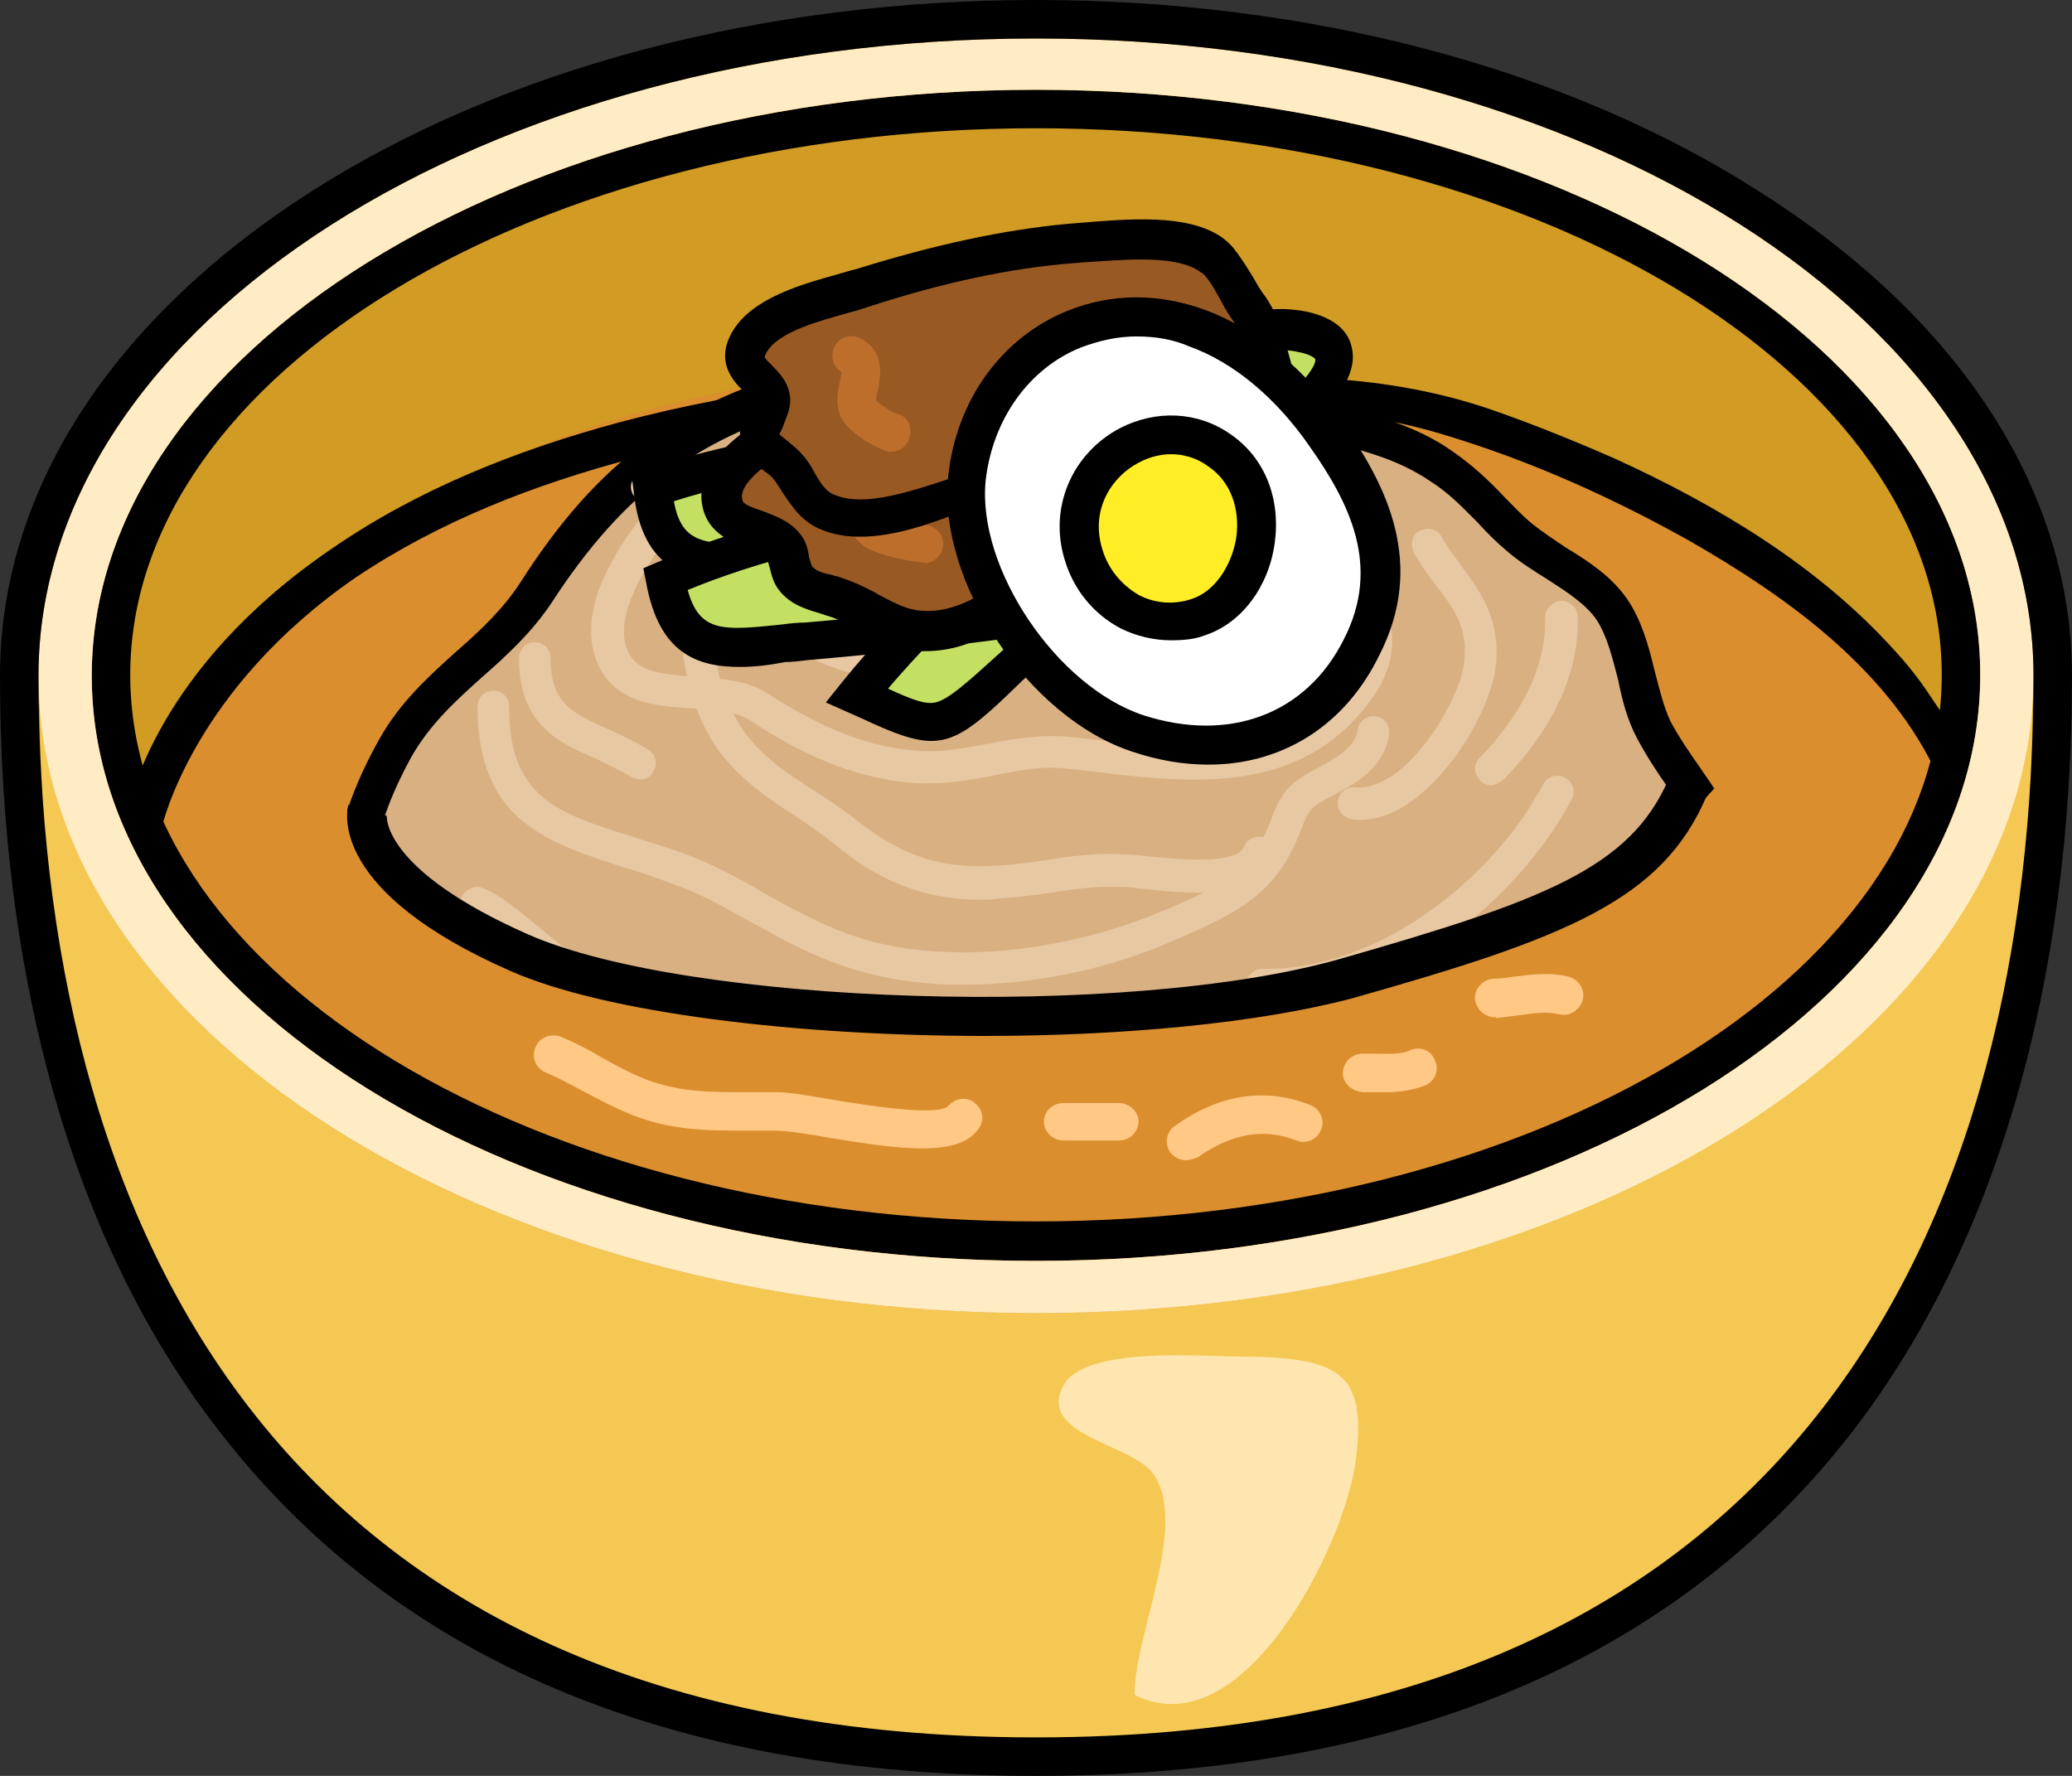 <?xml version="1.0" encoding="utf-8"?>
<!-- Generator: Adobe Illustrator 26.5.0, SVG Export Plug-In . SVG Version: 6.00 Build 0)  -->
<svg version="1.1" id="레이어_1" xmlns="http://www.w3.org/2000/svg" xmlns:xlink="http://www.w3.org/1999/xlink" x="0px"
	 y="0px" viewBox="0 0 210 180" style="enable-background:new 0 0 210 180;" xml:space="preserve">
<rect x="0" y="0" width="210" height="180" fill="#333333" stroke="none"/>
<g>
	<g>
		<g>
			<path style="fill:#B5861F;" d="M105,178.1c-36.5,0-63.9-11.5-81.4-34.3C9.5,125.3,2,99.3,2,68.5C2,31.8,48.2,1.9,105,1.9
				c56.8,0,103,29.9,103,66.5c0,30.8-7.5,56.9-21.7,75.3C168.9,166.5,141.5,178.1,105,178.1z"/>
		</g>
	</g>
	<g id="XMLID_61_">
		<g>
			<ellipse style="fill:#D19B24;" cx="105" cy="68.5" rx="93.7" ry="57.4"/>
		</g>
	</g>
	<g>
		<g>
			<path style="fill:#E8C8A3;" d="M77.2,69.5c-0.3,0-0.7-0.1-1-0.3c-0.7-0.5-0.9-1.5-0.3-2.3c6.9-9.3,16.6-9.4,26-9.4
				c1.6,0,3.3,0,4.9-0.1c1.9-0.1,3.7-0.3,5.5-0.5c5.5-0.6,11.1-1.2,16.5,2.2c0.8,0.5,1,1.5,0.5,2.2c-0.5,0.8-1.5,1-2.3,0.5
				c-4.4-2.8-9-2.3-14.4-1.7c-1.9,0.2-3.8,0.4-5.8,0.5c-1.7,0.1-3.4,0.1-5,0.1c-9,0-17.5,0.1-23.4,8.1
				C78.2,69.3,77.7,69.5,77.2,69.5z"/>
		</g>
	</g>
	<g>
		<g>
			<g>
				<path style="fill:#DB8E2E;" d="M48.4,91.2c6.5-17,43.3-12.6,57.4-12.5c10.5,0.1,21,0.7,31.2,3.3c4.1,1.1,8.2,2.4,12,4.2
					c2.3,1.1,4.5,2.3,6.7,3.7c3.4,4.2,4.6,4.1,3.5-0.4c-5.3,24.4,32.5,34.9,37.8,10.4c9.7-44.4-50.5-61.7-83.4-63.2
					C74.8,35,26.6,45.3,10.5,87.3C1.5,110.8,39.5,114.4,48.4,91.2L48.4,91.2z"/>
			</g>
		</g>
	</g>
	<g>
		<g>
			<path d="M16.4,83.9L13,82.1c0.1-0.6,2.8-14.3,20.5-26.4c8.8-6.1,18.9-10.1,29.3-12.9c12.8-3.4,26-4.9,39.2-5.3
				c7.2-0.2,14.3-0.1,21.5,0.2c3.9,0.2,7.8,0.4,11.6,0.7c5.5,0.4,10.7,1.3,16,3.1c4.3,1.5,8.5,3.2,12.6,5
				c10.3,4.7,20.5,10.8,28.2,19.3c1.3,1.4,2.5,2.9,3.5,4.4c0.3,0.5,3.2,4.5,2.9,4.8c0,0-2.4,2.6-2.4,2.6
				c-5.1-10.2-15.1-17.3-24.7-22.8c-6.8-3.8-13.9-7.1-21.3-9.6c-3.6-1.2-7.4-2.4-11.2-2.8c-4.1-0.5-8.2-0.5-12.3-0.7
				c-6.9-0.4-13.8-0.5-20.8-0.4c-14,0.3-28.1,1.7-41.6,5.2c-9.8,2.6-19.4,6.3-27.9,12C19.5,69.9,16.4,83.8,16.4,83.9z"/>
		</g>
	</g>
	<g>
		<g id="XMLID_00000034773694569830537010000005186186410860406423_">
			<g>
				<g>
					<path style="fill:#D9B082;" d="M167.7,74c2.7,5.4,8.7,10.6,7.9,17.1c-1.3,10.9-16.6,14.3-24.3,19.3
						c-10.4,6.8-22.7,12-35.3,12.2c-16.3,0.2-32.6-2.5-48-7.5c-11.4-3.6-28.5-4.4-31.7-18.8c-1.6-7.3,0.3-14.2,3.9-20.6
						c3.7-6.6,10.2-9.7,14.2-15.7C61.7,48.7,69.6,42.4,83,38.9c17-4.4,31.1-3.9,47.6,2.5c5.3,2,10.3,2.4,15.4,5.8
						c3.3,2.2,5.2,4.8,8.1,7.4c2.9,2.5,7.1,4,9.3,7.2C165.8,65.2,165.7,70.2,167.7,74z"/>
				</g>
			</g>
			<g>
				<g>
					<path d="M113.9,124.6c-15.2,0-30.9-2.6-46.6-7.6c-2.2-0.7-4.7-1.3-7.3-1.9c-10.7-2.6-22.9-5.6-25.7-18.2
						c-1.6-7-0.2-14.2,4.1-21.9c2.1-3.8,5.1-6.5,8-9.1c2.4-2.1,4.6-4.2,6.3-6.8C60.6,46.7,69,40.6,82.5,37.1
						c17.7-4.6,32.3-3.8,48.8,2.6c1.7,0.7,3.5,1.1,5.2,1.6c3.4,1,7,1.9,10.5,4.3c2.2,1.5,3.9,3.1,5.4,4.7c0.9,0.9,1.8,1.9,2.9,2.8
						c1,0.8,2.2,1.6,3.4,2.4c2.3,1.4,4.6,2.9,6.2,5.2c1.5,2.2,2.2,4.8,2.8,7.3c0.5,1.9,0.9,3.6,1.6,5.1l0,0c0.8,1.5,1.8,3,3,4.7
						c2.7,3.9,5.7,8.3,5.1,13.5c-1,9-10.1,13.3-18,17c-2.7,1.3-5.2,2.5-7.2,3.7c-12.6,8.1-24.8,12.3-36.3,12.5
						C115.2,124.6,114.6,124.6,113.9,124.6z M103.8,38c-6.4,0-13,0.9-20.3,2.8c-12.4,3.2-20.2,8.9-27.6,20.3c-2,3-4.5,5.3-7,7.5
						c-2.8,2.5-5.3,4.8-7.2,8.1c-3.8,6.9-5,13.2-3.7,19.2c2.3,10.3,12.7,12.9,22.8,15.3c2.7,0.7,5.2,1.3,7.6,2
						c16,5.1,32,7.6,47.4,7.4c10.8-0.2,22.3-4.2,34.3-11.9c2.2-1.4,4.8-2.7,7.6-4c7-3.3,15-7.1,15.8-14c0.5-3.8-1.9-7.2-4.4-10.8
						c-1.2-1.7-2.3-3.4-3.2-5.1c-1-1.9-1.5-3.9-1.9-5.9c-0.6-2.3-1.1-4.4-2.2-6.1c-1.1-1.6-3-2.8-5-4.1c-1.3-0.8-2.7-1.7-3.9-2.7
						c-1.2-1-2.2-2-3.1-3c-1.5-1.5-2.9-3-4.8-4.2c-3.1-2.1-6.1-2.9-9.4-3.8c-1.8-0.5-3.6-1-5.6-1.7C120.8,39.7,112.5,38,103.8,38z"
						/>
				</g>
			</g>
		</g>
		<g>
			<g>
				<path style="fill:#E8C8A3;" d="M94.2,79.4c-0.4,0-0.9,0-1.3,0C87.4,79,82,77,76,73c-1.4-0.9-3.6-1.1-5.8-1.2
					c-3.6-0.2-8.2-0.5-9.8-5c-2.1-5.7,3.1-12.6,5.3-15.2c-0.1-0.4-0.6-0.7-0.8-0.8c-0.8-0.4-1.2-1.3-0.8-2.1
					c0.4-0.8,1.3-1.2,2.2-0.8c2,0.9,3.1,2.7,2.7,4.7c-0.1,0.3-0.2,0.6-0.4,0.8c-3.1,3.5-6.3,8.8-5.1,12.3c0.9,2.4,3.2,2.6,6.9,2.9
					c2.6,0.2,5.3,0.3,7.4,1.7c5.6,3.6,10.4,5.5,15.3,5.8c2.4,0.2,4.6-0.3,7-0.7c2.6-0.5,5.3-1,8.4-0.7c0.9,0.1,1.8,0.2,2.7,0.3
					c9.4,1.1,19.1,2.2,25.1-5.9c2.2-3,2-5.8-0.6-8.5c-5.9-6.1-21.1-8.8-25.7-5.7c-0.8,0.5-1.8,0.3-2.3-0.4c-0.5-0.7-0.3-1.8,0.4-2.3
					c6.4-4.3,23.1-0.8,29.9,6.1c3.8,3.9,4.1,8.4,0.9,12.7c-7.1,9.7-18.3,8.4-28.1,7.2c-0.9-0.1-1.8-0.2-2.7-0.3
					c-2.6-0.3-4.9,0.2-7.4,0.7C98.6,79,96.5,79.4,94.2,79.4z"/>
			</g>
		</g>
		<g>
			<g>
				<path style="fill:#E8C8A3;" d="M131.6,68.4c-0.6,0-1.1-0.3-1.4-0.8c-2.7-5-6.8-8.3-12.2-9.9C107,54.5,93,59,83.4,64.2
					c-0.8,0.4-1.8,0.1-2.2-0.6c-0.4-0.8-0.1-1.8,0.6-2.2c10.1-5.5,25.2-10.2,37-6.7c6.3,1.8,11,5.7,14.2,11.4
					c0.4,0.8,0.1,1.8-0.7,2.2C132.1,68.4,131.8,68.4,131.6,68.4z"/>
			</g>
		</g>
		<g>
			<g>
				<path style="fill:#E8C8A3;" d="M93.8,69c-4.5,0-8.7-0.7-11.7-2.4c-3.4-2-4.9-5.1-4.5-9.1c0.1-0.9,0.9-1.5,1.8-1.4
					c0.9,0.1,1.5,0.9,1.4,1.8c-0.3,2.7,0.6,4.6,2.9,6c8,4.7,28.1,0,32-2.7c0.7-0.5,1.8-0.3,2.3,0.4c0.5,0.7,0.3,1.7-0.4,2.3
					C114.6,65.9,103.5,69,93.8,69z"/>
			</g>
		</g>
		<g>
			<g>
				<path style="fill:#E8C8A3;" d="M73.7,56.3c-0.3,0-0.7-0.1-1-0.3c-0.7-0.5-0.9-1.5-0.3-2.3c6.9-9.3,16.6-9.4,26-9.4
					c1.6,0,3.3,0,4.9-0.1c1.9-0.1,3.7-0.3,5.5-0.5c5.5-0.6,11.1-1.2,16.5,2.2c0.8,0.5,1,1.5,0.5,2.2c-0.5,0.8-1.5,1-2.3,0.5
					c-4.4-2.8-9-2.3-14.4-1.7c-1.9,0.2-3.8,0.4-5.8,0.5c-1.7,0.1-3.4,0.1-5,0.1c-9,0-17.5,0.1-23.4,8.1
					C74.7,56.1,74.2,56.3,73.7,56.3z"/>
			</g>
		</g>
		<g>
			<g>
				<path style="fill:#E8C8A3;" d="M99.5,91.2c-5.6,0-10.2-1.7-15-5.7c-1.2-1-2.6-1.9-3.9-2.8c-2.7-1.7-5.4-3.6-7.6-6.4
					c-4-5.4-4.2-12.5-4-16.2c0-0.9,0.8-1.6,1.7-1.5c0.9,0,1.6,0.8,1.5,1.7c-0.2,3.3,0,9.5,3.4,14.1c1.8,2.4,4.2,4,6.7,5.6
					c1.4,0.9,2.8,1.8,4.2,2.9c5,4,9.1,5.3,15.2,4.8c1.4-0.1,2.8-0.3,4.2-0.5c2.5-0.4,5.2-0.8,8-0.6c0.7,0,1.5,0.1,2.5,0.2
					c2.9,0.3,9,0.9,9.7-1c0.3-0.8,1.3-1.2,2.1-0.9c0.8,0.3,1.3,1.3,0.9,2.1c-1.7,4.3-8.6,3.6-13.1,3.1c-0.9-0.1-1.7-0.2-2.3-0.2
					c-2.5-0.1-4.9,0.2-7.3,0.6c-1.4,0.2-2.9,0.4-4.4,0.5C101.1,91.1,100.3,91.2,99.5,91.2z"/>
			</g>
		</g>
		<g>
			<g>
				<path style="fill:#E8C8A3;" d="M137.8,83.1c-0.3,0-0.6,0-0.8-0.1c-0.9-0.1-1.5-0.9-1.4-1.8c0.1-0.9,0.9-1.5,1.8-1.4
					c1.6,0.2,3.2-0.8,4.3-1.6c3.4-2.7,6.3-8,6.7-11c0.4-3.5-0.9-5.3-2.8-7.8c-0.8-1-1.6-2.1-2.3-3.4c-0.4-0.8-0.2-1.8,0.6-2.2
					c0.8-0.4,1.8-0.2,2.2,0.6c0.6,1.1,1.4,2.1,2.1,3.1c1.9,2.6,3.9,5.3,3.4,10c-0.4,3.7-3.7,9.9-7.9,13.2
					C141.8,82.3,139.8,83.1,137.8,83.1z"/>
			</g>
		</g>
		<g>
			<g>
				<path style="fill:#E8C8A3;" d="M65,79c-0.3,0-0.6-0.1-0.9-0.2c-1.2-0.7-2.5-1.3-3.7-1.9c-3.7-1.6-7.8-3.4-7.8-10.2
					c0-0.9,0.7-1.6,1.6-1.6c0,0,0,0,0,0c0.9,0,1.6,0.7,1.6,1.6c0,4.6,2.2,5.6,5.8,7.2c1.3,0.6,2.7,1.2,4.1,2.1
					c0.8,0.5,1,1.5,0.5,2.2C66,78.7,65.5,79,65,79z"/>
			</g>
		</g>
		<g>
			<g>
				<path style="fill:#E8C8A3;" d="M97.9,99.8c-0.6,0-1.3,0-1.9,0c-6.1-0.3-10.6-1.5-16.1-4.3c-1.4-0.7-2.7-1.5-4.1-2.2
					c-2.5-1.4-4.9-2.8-7.6-3.7C66.6,89,65,88.4,63.5,88c-8.1-2.6-15.1-4.8-15.1-16.4c0-0.9,0.7-1.6,1.6-1.6l0,0
					c0.9,0,1.6,0.7,1.6,1.6c0,9.3,4.8,10.8,12.8,13.3c1.6,0.5,3.2,1,4.9,1.6c2.9,1.1,5.6,2.5,8.1,4c1.3,0.7,2.6,1.5,3.9,2.1
					c5,2.6,9.2,3.7,14.8,3.9c6.7,0.3,15.1-1.3,21.8-4.2l0.3-0.1c5.3-2.3,8.5-3.7,10.5-8.8c1.3-3.5,2.1-4.1,5.3-5.8
					c2-1.1,3.4-2.1,3.6-3.6c0.1-0.9,0.9-1.5,1.8-1.4c0.9,0.1,1.5,0.9,1.4,1.8c-0.5,3.5-3.6,5.1-5.3,6c-2.7,1.4-2.8,1.5-3.8,4.1
					c-2.5,6.4-6.8,8.2-12.2,10.6l-0.3,0.1C112.7,98.2,104.7,99.8,97.9,99.8z"/>
			</g>
		</g>
		<g>
			<g>
				<path style="fill:#E8C8A3;" d="M128.4,101.5c-0.2,0-0.3,0-0.5,0c-0.9,0-1.6-0.8-1.6-1.7c0-0.9,0.8-1.6,1.7-1.6
					c11.9,0.2,23.5-9.4,28.4-18.7c0.4-0.8,1.4-1.1,2.2-0.7c0.8,0.4,1.1,1.4,0.7,2.2C153.8,91.3,141.5,101.5,128.4,101.5z"/>
			</g>
		</g>
		<g>
			<g>
				<path style="fill:#E8C8A3;" d="M151.1,79.6c-0.4,0-0.8-0.2-1.1-0.5c-0.6-0.6-0.7-1.7,0-2.3c2.5-2.6,6.8-7.9,6.6-14.2
					c0-0.9,0.7-1.6,1.6-1.7c0.9,0,1.7,0.7,1.7,1.6c0.2,5.6-2.5,11.4-7.5,16.5C151.9,79.4,151.5,79.6,151.1,79.6z"/>
			</g>
		</g>
		<g>
			<g>
				<path style="fill:#E8C8A3;" d="M93,108c-3.7,0-7.4-1.2-10.8-2.4c-2.6-0.9-5-1.7-7.3-2c-1.6-0.2-3.2-0.3-4.8-0.3
					c-3.2-0.1-6.4-0.2-9.7-1.5c-2.7-1.1-5.1-3.1-7.5-5.1c-1.9-1.6-3.6-3-5.2-3.7c-0.8-0.3-1.2-1.3-0.9-2.1c0.4-0.8,1.3-1.2,2.1-0.9
					c2,0.8,3.9,2.5,6,4.2c2.1,1.8,4.4,3.7,6.6,4.5c2.7,1.1,5.6,1.2,8.6,1.3c1.7,0.1,3.4,0.1,5.1,0.4c2.6,0.4,5.3,1.3,7.9,2.1
					c5.7,1.9,11.1,3.7,16.3,0.2c0.7-0.5,1.8-0.3,2.3,0.4c0.5,0.7,0.3,1.7-0.4,2.3C98.6,107.3,95.8,108,93,108z"/>
			</g>
		</g>
	</g>
	<g>
		<g>
			<g>
				<path style="fill:#DB8E2E;" d="M158.9,91c0.9-1.4-4.6,1.1-5.6,1.6c-1.5,0.7-3.9,2.1-5.5,2.8c1.9-0.8-0.5,0.2-1.1,0.4
					c-6,2.3-11.8,2.1-18,3.7c-13.2,3.3-22.4,4.4-36.3,4.3c-12.6-0.1-20.1-0.8-32.6-4.9c-1.5-0.5-3-1-4.5-1.6
					c1.9,0.8,0.6,0.3-0.5-0.3c-2.5-1.2-4.9-2.5-7.2-3.9c-1.2-0.8-2.5-1.6-3.7-2.5c1.5,1.2,1.1,0.8-0.1-0.3c-0.8-0.8-1.7-1.6-2.5-2.4
					c-0.3-0.3-3.8-4.6-1.3-1.3c-6.3-8.4-14.9-7.4-24.8-1.7C6.8,89.7-0.3,97.7,6,106.2c20.2,27,53.5,36.3,86.3,36.5
					c17.1,0.1,34.5-2.3,51-6.8c16.8-4.6,38.2-11.4,47.7-26.9c13.1-21.5-7.5-46.2-20.5-24.8L158.9,91z"/>
			</g>
		</g>
	</g>
	<g>
		<path style="fill:#F4C852;" d="M206,70.1c-1.4,34.9-46.1,63-101,63c-55,0-99.7-28-101-63h0c0,54.1,23,107.6,101.1,107.6
			S206.1,124.2,206,70.1L206,70.1z"/>
	</g>
	<g>
		<path d="M105,127.8c-52.8,0-95.7-26.6-95.7-59.3C9.3,35.8,52.2,9.1,105,9.1s95.7,26.6,95.7,59.3
			C200.7,101.2,157.8,127.8,105,127.8z M105,13c-50.6,0-91.8,24.9-91.8,55.4c0,30.6,41.2,55.4,91.8,55.4c50.6,0,91.8-24.9,91.8-55.4
			C196.8,37.9,155.6,13,105,13z"/>
	</g>
	<path style="fill:#FFECC4;" d="M105,3.9C49.2,3.9,3.9,32.8,3.9,68.5c0,35.7,45.3,64.6,101.1,64.6c55.8,0,101.1-28.9,101.1-64.6
		C206.1,32.8,160.8,3.9,105,3.9z M105,127.8c-52.8,0-95.7-26.6-95.7-59.3C9.3,35.8,52.2,9.1,105,9.1c52.8,0,95.7,26.6,95.7,59.3
		C200.7,101.2,157.8,127.8,105,127.8z"/>
	<g>
		<g>
			<path d="M105,3.9c55.8,0,101.1,28.9,101.1,64.6c0,54.1-23,107.6-101.1,107.6S3.9,122.5,3.9,68.5C3.9,32.8,49.2,3.9,105,3.9
				 M105,0C77.3,0,51.1,6.9,31.4,19.5C11.2,32.5,0,49.9,0,68.5c0,31.3,7.6,57.7,22.1,76.4C40,168.2,67.9,180,105,180
				c37.1,0,65-11.8,82.9-35.1c14.4-18.8,22.1-45.2,22.1-76.4c0-18.6-11.2-36-31.4-48.9C158.9,6.9,132.7,0,105,0L105,0z"/>
		</g>
	</g>
	<g>
		<g>
			<path style="fill:#FFE6B0;" d="M125.8,137.5c-3.8,0-15.8-1.1-18,2.9c-2.8,5.1,6.9,5.9,9.1,9c3.6,5.2-2,16.4-1.9,22.4
				c11,5.5,21.3-15.2,22.4-23.7C138.6,139,135.7,137.6,125.8,137.5z"/>
		</g>
	</g>
	<g>
		<g>
			<g>
				<path style="fill:#FFC885;" d="M93.4,116.4c-2.6,0-5.8-0.5-9.5-1.1c-2.2-0.4-4.2-0.7-5.3-0.7l-1.8,0c-3.6,0-7.4,0.1-11-1
					c-2.4-0.7-4.6-1.9-6.7-3c-1.3-0.7-2.6-1.4-3.8-1.9c-1-0.4-1.5-1.6-1-2.6c0.4-1,1.6-1.4,2.6-1c1.4,0.6,2.8,1.3,4.1,2.1
					c2,1.1,4,2.2,6,2.7c3,0.9,6.5,0.8,9.9,0.8l1.8,0c1.4,0,3.5,0.4,5.9,0.8c3.1,0.5,10.4,1.7,11.5,0.6c0.7-0.8,1.9-1,2.7-0.3
					c0.9,0.7,1,1.9,0.3,2.7C98.1,115.9,96.1,116.4,93.4,116.4z"/>
			</g>
		</g>
		<g>
			<g>
				<path style="fill:#FFC885;" d="M113.4,115.6h-5.6c-1.1,0-2-0.9-2-1.9c0-1.1,0.9-1.9,2-1.9h5.6c1.1,0,2,0.9,2,1.9
					C115.3,114.8,114.5,115.6,113.4,115.6z"/>
			</g>
		</g>
		<g>
			<g>
				<path style="fill:#FFC885;" d="M120.2,117.6c-0.6,0-1.2-0.3-1.6-0.8c-0.6-0.9-0.4-2.1,0.5-2.7c4.5-3.2,9.1-3.9,13.7-2.1
					c1,0.4,1.5,1.5,1.1,2.5c-0.4,1-1.5,1.5-2.5,1.1c-3.3-1.3-6.6-0.7-10,1.7C120.9,117.5,120.5,117.6,120.2,117.6z"/>
			</g>
		</g>
		<g>
			<g>
				<path style="fill:#FFC885;" d="M140.6,110.7c-0.5,0-0.9,0-1.3,0c-0.4,0-0.8,0-1.2,0c-1.1-0.1-2-0.9-2-1.9c0-1.1,0.9-2,2-2
					c0.4,0,0.9,0,1.3,0c1.2,0,2.5,0.1,3.4-0.3c1-0.5,2.2-0.1,2.6,0.9c0.5,1,0.1,2.1-0.9,2.6C143.2,110.5,141.8,110.7,140.6,110.7z"
					/>
			</g>
		</g>
		<g>
			<g>
				<path style="fill:#FFC885;" d="M151.5,103.1c-1,0-1.9-0.8-2-1.8c-0.1-1.1,0.8-2,1.8-2.1c0.7,0,1.4-0.1,2.1-0.2
					c1.7-0.2,3.6-0.5,5.6,0c1,0.3,1.7,1.3,1.4,2.4c-0.3,1-1.4,1.7-2.4,1.4c-1.3-0.3-2.5-0.1-4,0.1c-0.8,0.1-1.6,0.2-2.4,0.3
					C151.6,103.1,151.6,103.1,151.5,103.1z"/>
			</g>
		</g>
	</g>
	<g>
		<g>
			<g>
				<g>
					<path style="fill:#C3E063;" d="M127.2,33.8c-4.1,1.2-7.4,5.1-10.6,7.7c-6,5-11.7,10.3-17.3,15.7c-4.5,4.3-8.7,8.6-12.5,13.3
						c8.4,3.7,7.9,4.1,15.7-2.8c8.7-7.8,17.5-15.6,26.3-23.4c2.6-2.3,11-8.8,3.3-10.6C130.3,33.3,128.7,33.4,127.2,33.8z"/>
				</g>
				<g>
					<path d="M94.4,75.1c-1.8,0-3.9-0.8-7.1-2.3l-3.6-1.6l1.6-2c3.4-4.2,7.3-8.3,12.6-13.5c6.7-6.5,12.1-11.3,17.4-15.8
						c0.8-0.7,1.6-1.4,2.4-2.1c2.5-2.3,5.4-4.9,8.9-6l0,0c1.9-0.6,3.9-0.6,5.9-0.2c2.6,0.6,4.1,1.8,4.5,3.6c0.8,3.3-2.7,6.7-6.4,9.8
						l-0.7,0.6c-10.2,9-18.6,16.4-26.3,23.4C99.2,73.3,97.1,75.1,94.4,75.1z M90,69.8c2.6,1.2,3.8,1.6,4.8,1.4
						c1.3-0.3,3.1-1.9,6.4-4.9c7.8-7,16.1-14.4,26.3-23.4l0.7-0.6c4.9-4.2,5.2-5.6,5.1-5.9c0,0-0.2-0.4-1.6-0.7
						c-1.3-0.3-2.6-0.3-3.9,0.1h0c-2.6,0.8-5,3-7.4,5.1c-0.9,0.8-1.7,1.6-2.5,2.2c-5.3,4.4-10.6,9.2-17.2,15.6
						C96.3,62.9,92.9,66.4,90,69.8z"/>
				</g>
			</g>
			<g>
				<g>
					<path style="fill:#C3E063;" d="M116.1,44.2c-16.9,0-34-0.3-50,5.2c0.8,8.8,6.2,7.6,13.7,7.5c15.2-0.1,31.1-0.9,46.2-2.5
						c3.6-0.4,10.5-1.8,6.9-7.2C131.2,44.4,122.3,44.4,116.1,44.2z"/>
				</g>
				<g>
					<path d="M75.4,59C70,59,65,58.1,64.2,49.6L64,48.1l1.5-0.5c15.6-5.3,32.3-5.3,48.5-5.3l3.5,0c8.7,0.2,15.1,0.6,17.2,3.8
						c1.7,2.6,1.4,4.6,0.9,5.8c-1.1,2.4-4.2,3.9-9.2,4.4c-15,1.6-31,2.5-46.4,2.6c-0.8,0-1.6,0-2.3,0C76.8,59,76.1,59,75.4,59z
						 M68.3,50.8c0.8,4.5,3.3,4.4,9.2,4.3c0.8,0,1.6,0,2.4,0c15.2-0.1,31.2-0.9,46-2.5c3.9-0.4,5.8-1.4,6.1-2.2
						c0.3-0.6-0.3-1.5-0.6-2c-1.1-1.7-9.8-2-14-2.1l-3.4,0C98.7,46.2,82.9,46.2,68.3,50.8z"/>
				</g>
			</g>
			<g>
				<g>
					<path style="fill:#C3E063;" d="M116.8,49.3c-16.8,1.4-33.9,2.6-49.4,9.4c1.6,8.7,6.8,7,14.3,6.4c15.1-1.3,30.9-3.5,45.8-6.4
						c3.6-0.7,10.3-2.7,6.3-7.8C131.8,48.3,123,49,116.8,49.3z"/>
				</g>
				<g>
					<path d="M75,67.6c-4.4,0-8.2-1.4-9.5-8.5l-0.3-1.5l1.4-0.6c15.1-6.6,31.8-8,47.9-9.4l3.5-0.3c8.7-0.5,15.1-0.6,17.4,2.4
						c2,2.5,1.8,4.5,1.3,5.7c-0.9,2.5-3.9,4.2-8.8,5.1c-14.8,2.9-30.7,5.1-46,6.4c-0.8,0.1-1.6,0.2-2.3,0.2
						C78.1,67.4,76.5,67.6,75,67.6z M69.7,59.8c1.2,4.4,3.7,4.1,9.5,3.5c0.8-0.1,1.6-0.2,2.4-0.2c15.2-1.3,31-3.5,45.6-6.4
						c3.9-0.8,5.6-1.9,5.9-2.7c0.2-0.6-0.4-1.5-0.8-2c-1.3-1.6-9.9-1.1-14.1-0.9l-3.4,0.2C99.6,52.7,83.8,54,69.7,59.8z"/>
				</g>
			</g>
			<g>
				<g>
					<path style="fill:#E6FF91;" d="M84.6,40.9c-1.2,0.6-1.9,1.7-1.7,3.4c0.7,4.4,9.4,7.7,12.7,9.8c7.1,4.4,14.5,8.2,21.7,12.4
						c2.4,1.4,4.3,4.8,7.1,5c1.9,0.1,5.8-1.7,6.1-3.7c0.6-3.5-7.8-9.4-10-11.3c-7.4-6.2-16.6-12.6-25.8-15.6
						C92.5,40.2,87.3,39.4,84.6,40.9z"/>
				</g>
				<g>
					<path d="M124.5,73.4c-0.1,0-0.2,0-0.3,0c-2.5-0.2-4.3-1.9-5.8-3.5c-0.8-0.7-1.5-1.5-2.2-1.9c-3-1.8-6.2-3.5-9.2-5.2
						c-4.1-2.3-8.4-4.7-12.5-7.2c-0.7-0.4-1.7-1-2.8-1.5c-4.5-2.3-10.1-5.2-10.8-9.6c-0.3-2.3,0.6-4.3,2.7-5.4
						c3.5-1.8,9.3-0.9,11.6-0.2c8,2.6,16.9,7.9,26.4,15.9c0.3,0.3,0.8,0.6,1.3,1c5.1,4,10,8.3,9.4,12.1
						C131.9,71.3,127,73.4,124.5,73.4z M89,42c-1.4,0-2.7,0.2-3.5,0.6l0,0c-0.6,0.3-0.8,0.6-0.7,1.4c0.4,2.4,5.6,5.1,8.7,6.7
						c1.2,0.6,2.3,1.2,3.1,1.7c4,2.5,8.3,4.9,12.4,7.1c3.1,1.7,6.2,3.4,9.3,5.3c1.1,0.6,2,1.6,2.9,2.4c1.2,1.2,2.3,2.3,3.3,2.3
						c1.1,0.1,3.8-1.3,4-2.1c0.1-0.9-1.1-3-8-8.4c-0.6-0.4-1-0.8-1.4-1.1C110,50.2,101.6,45.1,94,42.7C92.8,42.3,90.8,42,89,42z"/>
				</g>
			</g>
		</g>
		<g>
			<g>
				<g>
					<g>
						<path style="fill:#995923;" d="M113.2,30.1c-4.7-1.2-10.9,1.4-15,3c-6.3,2.3-12.1,5.8-17.5,9.7c-2.3,1.7-7.8,4.5-7.5,7.9
							c0.3,3.2,4.5,2.7,6.2,4.8c0.7,0.9,0.6,2.5,1.3,3.3c0.9,1.1,2.4,1.4,3.8,1.8c3.2,0.9,5.4,3.3,8.7,3.5c7.1,0.5,12.1-6.5,18-9.4
							c3.1-1.5,6.1-3,9.1-4.9c2.4-1.5,6.2-3,8.1-5c1.9-2,0.9-4.4-1-5.9c-2.1-1.7-4.1-3.5-6.5-4.8c-2.2-1.1-4.4-2.7-6.5-3.6
							C113.9,30.3,113.5,30.2,113.2,30.1z"/>
					</g>
					<g>
						<path d="M93.8,66c-0.3,0-0.6,0-0.9,0c-2.4-0.2-4.2-1.2-5.9-2.1c-1.1-0.6-2.1-1.2-3.2-1.5l-0.6-0.2c-1.3-0.4-2.9-0.8-4.1-2.2
							c-0.7-0.8-0.9-1.7-1.1-2.5c-0.1-0.3-0.2-0.8-0.3-0.9c-0.3-0.4-1.2-0.7-2-1.1c-1.7-0.6-4.3-1.6-4.6-4.8c-0.3-4,4-6.8,6.8-8.7
							c0.5-0.4,1-0.7,1.4-1c6.1-4.5,12-7.7,18-10l1.1-0.4c4.3-1.6,10.2-3.8,15.1-2.6l0,0c0.5,0.1,0.9,0.3,1.4,0.5
							c1.4,0.6,2.7,1.4,4,2.1c0.9,0.5,1.8,1.1,2.6,1.5c2.2,1.1,4,2.6,5.8,4.1l1.1,0.9c1.7,1.4,2.7,3.1,2.8,4.8
							c0.1,1.5-0.5,2.8-1.6,4c-1.4,1.5-3.7,2.7-5.8,3.8c-1,0.5-1.9,1-2.7,1.5c-2.9,1.9-5.8,3.4-9.3,5c-1.9,0.9-3.7,2.3-5.6,3.8
							C102.8,62.9,98.8,66,93.8,66z M110.6,31.7c-3.4,0-7.5,1.5-10.6,2.7l-1.1,0.4c-5.6,2.1-11.2,5.2-17,9.4c-0.4,0.3-1,0.7-1.6,1.1
							c-2,1.3-5.2,3.4-5.1,5.1c0,0.6,0.3,0.8,2.1,1.4c1.3,0.5,2.7,1,3.7,2.2c0.7,0.8,0.9,1.7,1,2.5c0.1,0.3,0.2,0.7,0.3,0.9
							c0.4,0.5,1.2,0.7,2.1,0.9c0.2,0.1,0.5,0.1,0.7,0.2c1.5,0.5,2.8,1.1,4,1.8c1.5,0.8,2.8,1.5,4.3,1.6c3.9,0.3,7.2-2.3,10.7-5
							c2-1.5,4.1-3.1,6.3-4.2c3.3-1.6,6.1-3,8.9-4.8c0.9-0.6,1.9-1.1,2.9-1.6c1.8-0.9,3.8-2,4.8-3c0.5-0.5,0.5-0.9,0.5-1.1
							c0-0.6-0.5-1.4-1.3-2l-1.1-0.9c-1.7-1.4-3.2-2.7-5-3.6c-1-0.5-1.9-1.1-2.9-1.6c-1.2-0.7-2.4-1.4-3.5-1.9
							c-0.3-0.1-0.6-0.2-0.9-0.3C112,31.8,111.3,31.7,110.6,31.7z"/>
					</g>
				</g>
				<g>
					<g>
						<path style="fill:#BD6E2B;" d="M93.7,57c-1.1,0-4.9-0.7-6.2-1.7c-1-0.8-1.6-1.9-2-2.7c-0.6-1.2-0.8-1.4-1.4-1.5
							c-1.1-0.2-1.8-1.1-1.7-2.2c0.2-1.1,1.2-1.8,2.2-1.6c2.7,0.4,3.7,2.3,4.4,3.6c0.3,0.6,0.6,1.1,0.9,1.4c0.5,0.3,3.1,0.9,3.7,0.9
							c1.1,0,2,0.9,2,1.9c0,1-0.8,1.9-1.8,2C93.8,57,93.7,57,93.7,57z"/>
					</g>
				</g>
			</g>
			<g>
				<g>
					<g>
						<path style="fill:#995923;" d="M122.8,25.9c-3.2-2.3-10-1.4-14.5-1.1c-6.8,0.6-13.9,2.2-20.9,4.5c-3,1-9.4,2.1-11.4,5.4
							c-1.9,3,2,3.6,2.1,5.9c0,1-1.1,2.4-1.1,3.4c0.1,1.3,1.2,1.9,2,2.6c2,1.7,2.3,4.4,5,5.4c5.6,2.2,14.3-2.9,21.2-4.1
							c3.6-0.6,7.1-1.2,10.8-2.2c2.9-0.8,7.2-1.2,10-2.5c2.9-1.4,3.6-3.8,3-5.7c-0.6-2.1-1.1-4.3-2.3-6c-1.1-1.5-1.9-3.5-3.1-4.9
							C123.3,26.3,123,26.1,122.8,25.9z"/>
					</g>
					<g>
						<path d="M87.2,54.4c-1.4,0-2.7-0.2-3.9-0.7c-2.1-0.8-3.1-2.5-4-3.8c-0.5-0.8-0.9-1.5-1.5-1.9l-0.4-0.3C76.5,47,75.1,46,75,44
							c0-1,0.4-1.8,0.7-2.6c0.1-0.3,0.3-0.7,0.4-0.9c0-0.1-0.5-0.6-0.8-0.9c-1-1-2.9-3-1-6.1c2-3.3,7-4.7,10.6-5.7
							c0.7-0.2,1.3-0.4,1.8-0.5c8-2.5,15-4,21.4-4.6l1.2-0.1c4.9-0.4,11.1-1,14.6,1.5l0,0c0.4,0.3,0.7,0.6,1,0.9
							c0.8,1,1.5,2.1,2.1,3.1c0.4,0.7,0.8,1.4,1.2,1.9c1.2,1.7,1.8,3.6,2.3,5.5l0.3,1.1c0.7,2.5,0.1,6.1-4.1,8
							c-2.1,1-4.6,1.5-7.1,1.9c-1.2,0.2-2.3,0.4-3.2,0.7c-3.6,1-7,1.6-11,2.3c-2.2,0.4-4.7,1.2-7.3,2.1
							C94.4,53.1,90.6,54.4,87.2,54.4z M115.7,26.3c-2.1,0-4.3,0.2-6,0.3l-1.2,0.1c-6.1,0.5-12.8,1.9-20.5,4.4
							c-0.6,0.2-1.2,0.4-2,0.6c-2.8,0.8-7.1,1.9-8.3,4c-0.2,0.3-0.2,0.5-0.2,0.5c0,0.1,0.5,0.6,0.7,0.8c0.8,0.8,1.8,1.8,1.9,3.5
							c0,1-0.4,1.8-0.7,2.6c-0.1,0.3-0.3,0.7-0.4,0.9c0,0.1,0.5,0.4,0.8,0.7c0.2,0.1,0.3,0.3,0.5,0.4c1.1,0.9,1.8,1.9,2.3,2.9
							c0.7,1.2,1.2,1.9,2.1,2.2c3,1.2,7.7-0.4,12.2-1.9c2.6-0.9,5.4-1.8,7.9-2.3c3.8-0.6,7.1-1.3,10.6-2.2c1.1-0.3,2.2-0.5,3.5-0.7
							c2.2-0.4,4.6-0.9,6.2-1.6c2.3-1.1,2.2-2.6,2-3.4c-0.1-0.4-0.2-0.7-0.3-1.1c-0.5-1.6-0.9-3.1-1.7-4.3c-0.5-0.7-1-1.5-1.4-2.3
							c-0.5-0.9-1-1.8-1.6-2.5c-0.1-0.1-0.2-0.2-0.4-0.3l0,0C120.4,26.6,118.1,26.3,115.7,26.3z"/>
					</g>
				</g>
				<g>
					<g>
						<path style="fill:#BD6E2B;" d="M90.3,45.8c-0.2,0-0.3,0-0.5-0.1c-0.8-0.2-4.1-1.9-4.7-3.7c-0.4-1.2-0.2-2.3,0-3.3
							c0.1-0.3,0.2-0.8,0.2-1c-0.9-0.5-1.2-1.7-0.7-2.6c0.5-1,1.7-1.3,2.6-0.8c2.6,1.3,2,4,1.8,5.2c-0.1,0.3-0.2,0.8-0.2,1.1
							c0.4,0.4,1.6,1.2,2,1.3c1.1,0.2,1.7,1.3,1.4,2.3C92,45.2,91.2,45.8,90.3,45.8z M85.4,37.8L85.4,37.8L85.4,37.8z"/>
					</g>
				</g>
			</g>
		</g>
		<g>
			<g>
				<g>
					<path style="fill:#FFFFFF;" d="M121.4,33.3c-3.9-1.4-8.1-1.6-12.5,0.1C102.6,35.9,98.7,42,98,48.5c-1,10,7.9,22.8,17.3,25.8
						c9.4,3.1,18.3,0,22.7-8.7c4.1-8,1-14.9-3.6-21.5C131.3,39.4,126.7,35.2,121.4,33.3z"/>
				</g>
				<g>
					<path d="M122.5,77.5c-2.5,0-5-0.4-7.7-1.3C104.3,72.8,95,59,96.1,48.3c0.8-7.7,5.4-14.1,12.1-16.8c4.5-1.8,9.2-1.8,13.9-0.1
						l0,0c5.2,1.9,10.2,6,14,11.5c4.5,6.4,8.4,14.3,3.7,23.5C136.3,73.6,129.9,77.5,122.5,77.5z M115.2,34.1c-1.9,0-3.7,0.4-5.6,1.1
						c-5.3,2.1-9,7.3-9.7,13.5c-0.9,8.9,7.2,20.9,16,23.8c8.7,2.8,16.5-0.1,20.3-7.7c3.8-7.4,0.6-13.8-3.5-19.6
						c-3.4-4.9-7.7-8.5-12.2-10.1l0,0C118.9,34.4,117.1,34.1,115.2,34.1z"/>
				</g>
			</g>
			<g>
				<g>
					<path style="fill:#FFED26;" d="M114.5,45.2c-3.6,1.9-6.1,6.2-4.7,11c1.7,5.5,7.1,7.9,11.7,6.4c6.1-2,8.6-12.5,2.1-16.9
						C120.7,43.6,117.3,43.7,114.5,45.2z"/>
				</g>
				<g>
					<path d="M118.7,64.9c-1.7,0-3.5-0.4-5.1-1.2c-2.7-1.4-4.8-3.9-5.7-7c-1.6-5.2,0.7-10.7,5.6-13.3h0c3.7-1.9,7.9-1.7,11.2,0.6
						c3.5,2.4,5.1,6.5,4.5,11c-0.6,4.5-3.4,8.2-7.1,9.4C121.1,64.8,119.9,64.9,118.7,64.9z M115.4,46.9c-2.7,1.4-4.9,4.7-3.7,8.7
						c0.6,2.1,2,3.7,3.7,4.7c1.7,0.9,3.7,1,5.4,0.4c2.2-0.7,4-3.2,4.5-6.2c0.4-3-0.6-5.7-2.8-7.2C120.5,45.8,117.8,45.6,115.4,46.9
						L115.4,46.9z"/>
				</g>
			</g>
		</g>
	</g>
	<g>
		<g>
			<path d="M99.8,105c-18.9,0-38.4-2.3-48.1-6.6c-18.2-8-16.6-16-16.4-16.8l4.1,1.1l-2-0.5l1.8,0.5c0,0.1-0.4,5.5,14.3,12
				c16.3,7.2,60.9,8.6,82.3,2.5c20.6-5.9,29.4-9.2,33.3-18.2l3.9,1.6c-4.5,10.7-14.4,14.5-36,20.6C127.5,103.7,113.8,105,99.8,105z"
				/>
		</g>
	</g>
</g>
</svg>
